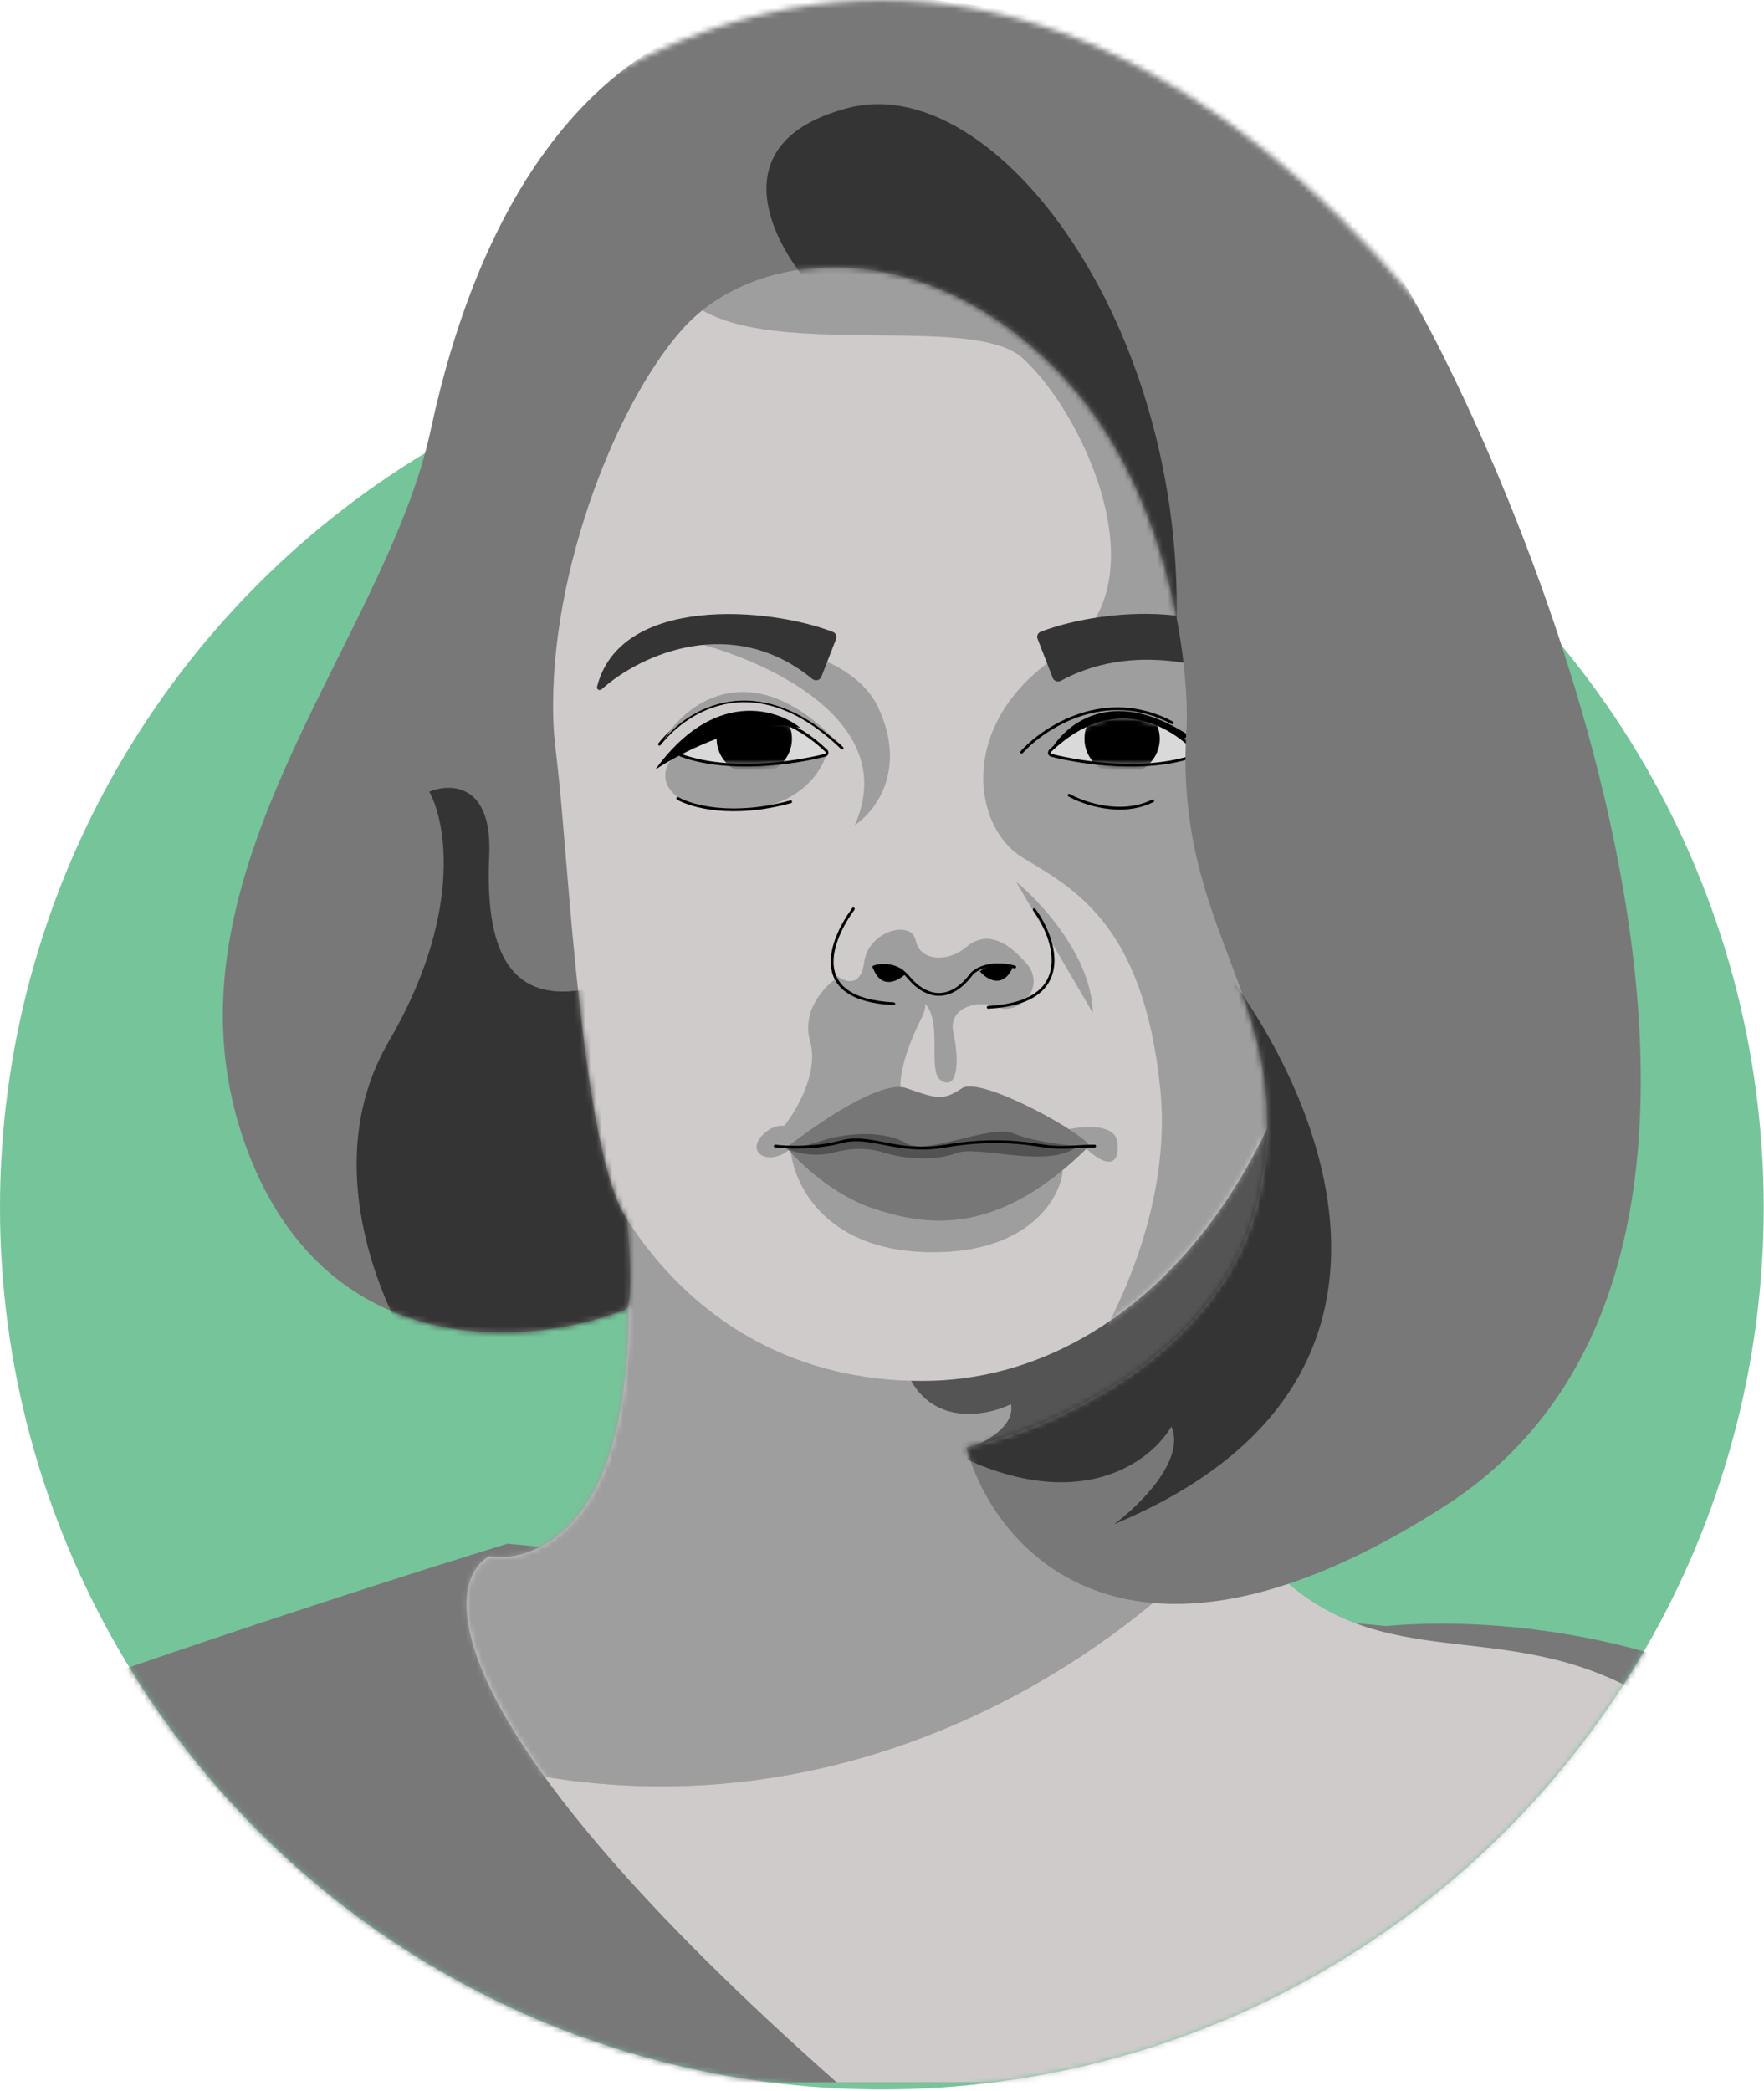 <svg width="324" height="384" viewBox="0 0 324 384" fill="none" xmlns="http://www.w3.org/2000/svg">
<circle cx="161.976" cy="221.754" r="161.976" fill="#76C49A"/>
<mask id="mask0_2390_10742" style="mask-type:alpha" maskUnits="userSpaceOnUse" x="0" y="0" width="324" height="384">
<path d="M323.952 221.753C323.952 311.21 251.433 383.73 161.976 383.73C72.519 383.73 0 311.21 0 221.753C0 132.296 72.519 0 161.976 0C251.433 0 323.952 132.296 323.952 221.753Z" fill="#5053B1"/>
</mask>
<g mask="url(#mask0_2390_10742)">
<path fill-rule="evenodd" clip-rule="evenodd" d="M192.01 134.412C200.196 129.392 207.078 129.356 211.213 130.487C206.971 128.289 203.034 128.335 199.719 129.403C196.453 130.456 193.778 132.507 192.01 134.412ZM199.562 128.916C203.718 127.576 208.801 127.801 214.198 131.746L213.909 132.168C210.932 130.267 202.075 128.216 190.873 135.752L190.525 135.386C192.215 133.133 195.421 130.251 199.562 128.916Z" fill="black"/>
<path d="M93.191 283.499C58.601 294.09 -11.554 317.475 -23.648 324.239C-35.561 330.902 -47.125 365.293 -51.632 382.403H375.553C362.229 307.79 289.376 295.457 254.614 298.617L93.191 283.499Z" fill="#787879"/>
<path d="M113.177 262.745C118.096 241.837 114.031 215.258 111.383 204.582H234.116C231.78 224.705 218.667 267.819 231.553 285.806C251.795 308.866 274.343 296.311 300.222 310.403C320.925 321.677 298.941 363.101 285.361 382.403H153.66C80.687 317.834 80.721 291.101 89.86 285.806C95.582 286.831 108.257 283.653 113.177 262.745Z" fill="#D0CBCB"/>
<mask id="mask1_2390_10742" style="mask-type:alpha" maskUnits="userSpaceOnUse" x="85" y="204" width="224" height="179">
<path d="M113.179 262.745C118.098 241.837 114.033 215.258 111.385 204.582H234.118C231.782 224.705 218.669 267.819 231.555 285.806C251.797 308.866 274.345 296.311 300.224 310.403C320.927 321.677 298.943 363.101 285.363 382.403H153.662C80.689 317.834 80.723 291.101 89.862 285.806C95.584 286.831 108.259 283.653 113.179 262.745Z" fill="#D0CBCB"/>
</mask>
<g mask="url(#mask1_2390_10742)">
<path d="M65.52 316.041C142.799 349.453 205.506 305.365 227.2 279.144L251.797 268.383L240.267 176.141L118.816 205.607L82.431 265.052L65.52 316.041Z" fill="#C7AD9C"/>
<path d="M65.52 316.041C142.799 349.453 205.506 305.365 227.2 279.144L251.797 268.383L240.267 176.141L118.816 205.607L82.431 265.052L65.52 316.041Z" fill="#9F9E9E"/>
</g>
<path d="M177.746 266.075C235.141 267.92 240.266 209.108 235.654 179.471C237.908 208.988 190.131 239.086 165.96 250.446C169.855 262.13 180.736 260.268 185.689 257.876C186.509 261.976 180.736 265.051 177.746 266.075Z" fill="#777777"/>
<path d="M177.746 266.075C235.141 267.92 240.266 209.108 235.654 179.471C237.908 208.988 190.131 239.086 165.96 250.446C169.855 262.13 180.736 260.268 185.689 257.876C186.509 261.976 180.736 265.051 177.746 266.075Z" fill="black" fill-opacity="0.3"/>
<path d="M245.536 145.865C245.536 209.197 211.182 253.596 169.437 253.596C124.436 253.708 95.657 213.035 99.9 150.343C99.962 149.427 99.912 148.483 99.754 147.578C88.352 82.3 117.348 28.825 169.949 31.191C211.694 31.191 245.536 82.532 245.536 145.865Z" fill="#D0CBCB"/>
<path d="M156.992 151.542C165.601 132.274 140.252 120.965 126.501 117.72C135.896 117.037 156.018 118.54 161.348 130.019C166.677 141.498 160.665 149.15 156.992 151.542Z" fill="#9F9E9E"/>
<mask id="mask2_2390_10742" style="mask-type:alpha" maskUnits="userSpaceOnUse" x="97" y="31" width="149" height="223">
<path d="M245.536 145.865C245.536 209.197 211.182 253.596 169.437 253.596C124.436 253.708 95.657 213.035 99.9 150.343C99.962 149.427 99.912 148.483 99.754 147.578C88.352 82.3 117.348 28.825 169.949 31.191C211.694 31.191 245.536 82.532 245.536 145.865Z" fill="#C7AD9C"/>
</mask>
<g mask="url(#mask2_2390_10742)">
<path d="M213.106 199.969C215.565 224.362 202.002 248.055 194.914 256.852L228.479 260.183L244.878 151.03C243.084 128.311 237.037 76.724 227.198 52.127C214.899 21.379 118.302 27.273 122.658 48.539C127.013 69.806 176.721 55.97 187.739 65.707C198.757 75.443 214.131 107.728 194.914 120.027C175.697 132.326 178.515 151.799 187.739 157.436C196.963 163.073 210.031 169.478 213.106 199.969Z" fill="#9F9E9E"/>
</g>
<path d="M218.486 135.143C203.933 125.509 195.17 133.349 192.607 138.474C202.242 127.405 212.849 132.154 216.949 135.912L218.486 135.143Z" fill="black"/>
<path d="M192.902 137.867C204.519 126.835 214.831 132.978 219.688 137.948C219.939 138.204 219.842 138.627 219.505 138.748C210.774 141.905 198.844 140.177 193.109 138.71C192.729 138.613 192.618 138.137 192.902 137.867Z" fill="#D9D9D9"/>
<path fill-rule="evenodd" clip-rule="evenodd" d="M208.787 132.161C213.351 132.927 217.097 135.666 219.504 138.128C219.624 138.251 219.579 138.451 219.417 138.509C215.097 140.071 209.969 140.429 205.195 140.209C200.423 139.989 196.024 139.193 193.172 138.463C193 138.42 192.931 138.195 193.078 138.054C198.836 132.586 204.239 131.398 208.787 132.161ZM208.872 131.656C204.145 130.862 198.584 132.118 192.725 137.683C192.305 138.082 192.457 138.81 193.045 138.96C195.927 139.697 200.361 140.499 205.171 140.72C209.978 140.942 215.182 140.585 219.591 138.991C220.103 138.806 220.252 138.16 219.871 137.77C217.421 135.264 213.582 132.446 208.872 131.656Z" fill="black"/>
<mask id="mask3_2390_10742" style="mask-type:alpha" maskUnits="userSpaceOnUse" x="192" y="131" width="29" height="10">
<path d="M220.195 138.485C215.498 133.36 204.565 126.186 192.267 138.485C197.733 140.022 210.971 142.175 220.195 138.485Z" fill="#D9D9D9"/>
</mask>
<g mask="url(#mask3_2390_10742)">
<path d="M199.185 135.667C199.185 139.346 202.283 142.329 206.103 142.329C209.924 142.329 213.021 139.346 213.021 135.667C213.021 131.988 209.924 129.005 206.103 129.005C202.283 129.005 199.185 131.988 199.185 135.667Z" fill="black"/>
</g>
<path d="M186.63 161.93C191.242 165.688 200.517 175.766 200.722 186.016L186.63 161.93Z" fill="#9F9E9E"/>
<path d="M196.194 207.4C198.927 206.802 204.547 206.375 205.162 209.45C205.931 213.293 203.881 216.624 196.194 207.4Z" fill="#9F9E9E"/>
<path d="M147.255 208.425C146.145 207.143 143.156 205.35 140.081 208.425C136.238 212.268 143.156 215.343 147.255 208.425Z" fill="#9F9E9E"/>
<path d="M169.803 229.947C188.456 230.562 194.486 220.467 195.169 215.342C195.169 214.232 193.119 213.088 184.92 217.392C176.721 221.697 155.027 214.915 145.205 210.987C145.632 217.051 151.15 229.332 169.803 229.947Z" fill="#9F9E9E"/>
<path d="M148.792 191.257C150.432 196.997 146.23 204.069 143.924 206.887C146.486 214.318 171.34 208.424 167.24 204.581C163.141 200.738 166.728 192.026 169.29 186.901C171.853 181.777 166.472 181.008 162.116 182.289C158.631 183.314 155.198 180.837 153.917 179.471C151.525 181.008 147.152 185.518 148.792 191.257Z" fill="#9F9E9E"/>
<path d="M169.462 183.966C166.183 181.507 163.313 182.941 162.288 183.966C157.164 184.376 154.345 180.892 153.576 179.098C155.028 180.294 158.086 181.507 158.701 176.792C159.469 170.899 167.412 168.849 168.181 172.692C168.95 176.536 174.074 176.792 177.405 173.973C180.736 171.155 184.323 172.18 188.423 176.792C192.523 181.404 186.886 186.529 183.298 184.991C179.711 183.454 174.074 184.991 175.099 189.603C176.124 194.215 176.124 200.109 173.049 198.571C169.975 197.034 173.562 187.041 169.462 183.966Z" fill="#9F9E9E"/>
<path d="M136.236 148.724C122.677 149.335 119.367 142.637 124.45 138.219C135.109 142.319 147.169 139.927 151.866 138.219C151.012 141.721 146.68 148.254 136.236 148.724Z" fill="#9F9E9E"/>
<path d="M151.746 137.856C140.13 126.823 129.818 132.967 124.96 137.936C124.71 138.193 124.807 138.616 125.144 138.737C133.874 141.894 145.804 140.165 151.54 138.699C151.919 138.602 152.03 138.126 151.746 137.856Z" fill="#D9D9D9"/>
<path fill-rule="evenodd" clip-rule="evenodd" d="M135.86 132.15C131.296 132.916 127.55 135.654 125.143 138.117C125.023 138.24 125.068 138.439 125.23 138.498C129.551 140.06 134.678 140.418 139.453 140.198C144.224 139.978 148.623 139.182 151.476 138.452C151.647 138.409 151.717 138.184 151.569 138.043C145.812 132.575 140.408 131.387 135.86 132.15ZM135.776 131.644C140.502 130.851 146.063 132.107 151.922 137.672C152.342 138.071 152.19 138.799 151.603 138.949C148.72 139.686 144.286 140.488 139.476 140.709C134.669 140.931 129.466 140.574 125.056 138.98C124.544 138.795 124.396 138.149 124.777 137.759C127.227 135.252 131.065 132.435 135.776 131.644Z" fill="black"/>
<mask id="mask4_2390_10742" style="mask-type:alpha" maskUnits="userSpaceOnUse" x="124" y="131" width="29" height="10">
<path d="M124.45 138.474C129.148 133.349 140.08 126.175 152.379 138.474C146.913 140.011 133.674 142.164 124.45 138.474Z" fill="#D9D9D9"/>
</mask>
<g mask="url(#mask4_2390_10742)">
<path d="M145.46 135.656C145.46 139.335 142.363 142.318 138.542 142.318C134.721 142.318 131.624 139.335 131.624 135.656C131.624 131.977 134.721 128.994 138.542 128.994C142.363 128.994 145.46 131.977 145.46 135.656Z" fill="black"/>
</g>
<path fill-rule="evenodd" clip-rule="evenodd" d="M134.088 129.154C128.389 130.016 123.945 133.557 121.321 136.841C121.232 136.951 121.071 136.969 120.961 136.881C120.85 136.793 120.832 136.631 120.92 136.521C123.599 133.17 128.148 129.534 134.011 128.647C139.889 127.758 147.031 129.638 154.864 137.217C154.966 137.315 154.969 137.477 154.87 137.579C154.772 137.681 154.61 137.683 154.508 137.585C146.762 130.091 139.773 128.293 134.088 129.154Z" fill="black"/>
<path d="M121.89 135.912C125.989 129.079 138.186 119.667 154.174 136.68C138.801 122.536 126.246 130.275 121.89 135.912Z" fill="#9F9E9E"/>
<path d="M146.998 133.662C142.557 130.075 131.01 126.59 120.351 141.349C125.475 137.932 137.979 131.612 146.998 133.662Z" fill="black"/>
<path fill-rule="evenodd" clip-rule="evenodd" d="M198.496 131.529C193.675 133.112 189.869 136.07 187.845 138.305C187.75 138.41 187.588 138.418 187.483 138.323C187.378 138.228 187.37 138.066 187.465 137.961C189.54 135.669 193.42 132.657 198.336 131.042C203.259 129.424 209.227 129.208 215.448 132.526C215.573 132.593 215.62 132.748 215.553 132.873C215.487 132.997 215.331 133.045 215.207 132.978C209.129 129.737 203.31 129.947 198.496 131.529Z" fill="black"/>
<path d="M149.202 124.691C134.662 112.743 117.848 120.001 110.501 126.591C110.128 126.926 109.537 126.604 109.66 126.119C113.946 109.204 141.354 111.518 153.011 116.066C153.524 116.266 153.76 116.845 153.56 117.359L152.125 121.05L150.869 124.28C150.609 124.948 149.755 125.146 149.202 124.691Z" fill="#353434"/>
<path d="M194.86 125.024C209.742 116.897 226.78 123.541 233.89 127.199C234.267 127.393 234.697 127.063 234.607 126.649C230.791 109.12 202.908 111.435 191.124 116.033C190.61 116.233 190.374 116.812 190.574 117.326L192.01 121.017L193.363 124.498C193.593 125.089 194.303 125.329 194.86 125.024Z" fill="#353434"/>
<path fill-rule="evenodd" clip-rule="evenodd" d="M145.476 147.176C145.513 147.313 145.433 147.454 145.297 147.491C134.49 150.463 126.858 148.321 124.353 146.839C124.232 146.767 124.191 146.609 124.263 146.488C124.335 146.366 124.492 146.326 124.614 146.398C126.978 147.796 134.461 149.939 145.161 146.997C145.297 146.96 145.438 147.04 145.476 147.176Z" fill="black"/>
<path fill-rule="evenodd" clip-rule="evenodd" d="M186.621 177.652C186.585 177.789 186.444 177.87 186.307 177.833C182.1 176.703 179.471 178.17 178.701 178.989C176.568 181.843 174.407 182.886 172.441 182.876C170.486 182.866 168.794 181.814 167.591 180.631C167.325 180.37 167.064 180.077 166.81 179.793C166.645 179.609 166.484 179.428 166.326 179.262C165.91 178.822 165.484 178.437 164.975 178.174C163.206 177.259 161.398 177.512 160.587 177.825C160.455 177.876 160.307 177.81 160.256 177.678C160.205 177.546 160.271 177.398 160.403 177.347C161.322 176.992 163.286 176.724 165.211 177.719C165.795 178.021 166.269 178.455 166.699 178.91C166.88 179.101 167.049 179.29 167.214 179.476C167.455 179.746 167.69 180.01 167.95 180.266C169.102 181.398 170.673 182.354 172.444 182.363C174.201 182.372 176.227 181.448 178.299 178.671L178.307 178.66L178.317 178.65C179.218 177.678 182.055 176.16 186.44 177.338C186.577 177.375 186.658 177.516 186.621 177.652Z" fill="black"/>
<path fill-rule="evenodd" clip-rule="evenodd" d="M156.888 166.71C157.002 166.793 157.026 166.954 156.943 167.068C155.948 168.422 154.91 170.125 154.163 171.927C153.415 173.732 152.966 175.619 153.129 177.346C153.29 179.062 154.053 180.632 155.757 181.83C157.471 183.036 160.156 183.88 164.18 184.084C164.321 184.091 164.43 184.211 164.423 184.352C164.415 184.494 164.295 184.603 164.154 184.595C160.08 184.389 157.286 183.533 155.462 182.249C153.627 180.958 152.792 179.248 152.618 177.394C152.445 175.551 152.925 173.577 153.69 171.731C154.456 169.882 155.517 168.143 156.53 166.764C156.613 166.65 156.774 166.626 156.888 166.71Z" fill="black"/>
<path fill-rule="evenodd" clip-rule="evenodd" d="M189.809 166.849C189.695 166.932 189.67 167.093 189.754 167.207C190.744 168.555 191.717 170.286 192.368 172.134C193.02 173.983 193.344 175.932 193.057 177.725C192.772 179.51 191.881 181.15 190.076 182.401C188.264 183.657 185.513 184.532 181.492 184.735C181.35 184.742 181.242 184.863 181.249 185.004C181.256 185.145 181.376 185.254 181.518 185.247C185.593 185.041 188.449 184.152 190.368 182.822C192.294 181.487 193.257 179.72 193.563 177.806C193.868 175.901 193.521 173.862 192.851 171.963C192.182 170.063 191.184 168.288 190.167 166.904C190.083 166.79 189.923 166.765 189.809 166.849Z" fill="black"/>
<path d="M166.215 178.958C164.849 180.239 161.757 181.776 160.322 177.677C161.433 177.25 164.166 176.908 166.215 178.958Z" fill="black"/>
<path d="M179.974 178.387C181.187 179.814 184.086 181.691 185.974 177.779C184.919 177.229 182.242 176.582 179.974 178.387Z" fill="black"/>
<path d="M160.579 222.005C152.994 219.545 146.657 213.378 144.437 210.731C149.988 206.46 161.757 198.194 166.472 199.834C172.365 201.884 173.134 202.14 176.721 199.834C180.308 197.528 200.038 208.681 200.038 210.474C183.127 227.385 170.059 225.079 160.579 222.005Z" fill="#777777"/>
<path d="M152.636 211.755C149.356 212.575 145.803 211.585 144.437 210.987C145.034 210.987 147.204 210.679 151.098 209.449C155.967 207.912 162.629 207.656 166.472 209.962C170.315 212.268 181.846 206.375 186.201 208.168C189.686 209.603 195.511 210.303 197.988 210.474C192.607 214.83 179.796 210.218 175.696 211.755C171.597 213.293 165.96 212.78 162.629 211.755C159.298 210.73 156.735 210.73 152.636 211.755Z" fill="#525252"/>
<path fill-rule="evenodd" clip-rule="evenodd" d="M162.267 210.249C159.479 209.706 157.1 209.242 154.496 209.953C149.942 211.195 144.508 210.987 142.356 210.728C142.215 210.712 142.115 210.584 142.132 210.444C142.149 210.303 142.276 210.203 142.417 210.22C144.535 210.474 149.896 210.676 154.361 209.458C157.084 208.716 159.575 209.202 162.335 209.74C162.501 209.773 162.668 209.806 162.837 209.838C165.807 210.413 169.165 210.982 173.603 210.222C182.285 208.733 188.104 209.636 191.503 210.163C191.631 210.183 191.756 210.202 191.877 210.221C193.519 210.474 194.91 210.474 196.343 210.41C196.766 210.391 197.196 210.367 197.637 210.342C198.683 210.282 199.796 210.218 201.062 210.218C201.204 210.218 201.318 210.333 201.318 210.474C201.318 210.616 201.204 210.73 201.062 210.73C199.811 210.73 198.722 210.793 197.682 210.852C197.237 210.878 196.801 210.903 196.365 210.922C194.915 210.987 193.488 210.987 191.799 210.727C191.678 210.709 191.553 210.689 191.425 210.669C188.043 210.145 182.289 209.252 173.689 210.727C169.158 211.503 165.726 210.919 162.74 210.341C162.581 210.311 162.423 210.28 162.267 210.249Z" fill="black"/>
<path fill-rule="evenodd" clip-rule="evenodd" d="M196.143 145.919C196.213 145.795 196.369 145.752 196.492 145.821C197.833 146.575 200.213 147.538 202.964 147.956C205.716 148.374 208.818 148.244 211.626 146.84C211.752 146.777 211.906 146.828 211.969 146.955C212.033 147.081 211.981 147.235 211.855 147.298C208.923 148.764 205.705 148.891 202.888 148.463C200.071 148.035 197.633 147.051 196.241 146.268C196.118 146.198 196.074 146.042 196.143 145.919Z" fill="black"/>
<path d="M114.97 240.453C98.059 247.2 60.496 250.856 45.533 211.499C26.828 162.304 70.643 118.489 79.098 79.03C87.554 39.571 107.283 4.212 146.486 0.112C185.689 -3.988 234.116 10.361 258.457 52.895C282.799 95.428 337.631 230.204 265.375 276.581C207.571 313.682 182.699 284.866 177.489 265.819C192.607 262.574 224.481 248.908 231.041 220.211C239.24 184.339 215.155 172.553 217.973 133.094C218.315 119.941 214.079 88.562 194.4 68.269C169.803 42.902 138.799 45.208 125.219 60.582C112.607 74.859 99.996 107.7 101.75 134.681C101.993 137.164 102.233 139.232 102.415 140.781C104.41 157.759 106.833 211.956 115.226 224.054C115.739 231.058 116.2 239.428 114.97 240.453Z" fill="#787879"/>
<mask id="mask5_2390_10742" style="mask-type:alpha" maskUnits="userSpaceOnUse" x="40" y="-1" width="262" height="296">
<path d="M114.969 240.453C98.058 247.2 60.495 250.856 45.532 211.499C26.827 162.304 70.642 118.489 79.097 79.03C87.553 39.571 107.282 4.212 146.485 0.112C185.688 -3.988 234.115 10.361 258.456 52.895C282.798 95.428 337.63 230.204 265.374 276.581C207.57 313.682 182.698 284.866 177.489 265.819C192.606 262.574 224.48 248.908 231.04 220.211C239.239 184.339 215.154 172.553 217.972 133.094C218.314 119.941 214.078 88.562 194.399 68.269C169.802 42.902 138.798 45.208 125.218 60.582C112.606 74.859 99.995 107.7 101.749 134.681C101.992 137.164 102.232 139.232 102.414 140.781C104.409 157.759 106.832 211.956 115.225 224.054C115.738 231.058 116.199 239.428 114.969 240.453Z" fill="#9D7457"/>
</mask>
<g mask="url(#mask5_2390_10742)">
<path d="M155.71 19.842C132.342 25.991 141.532 44.269 149.048 52.639C198.858 62.273 213.702 107.898 214.898 129.507C223.61 67.5 184.92 12.155 155.71 19.842Z" fill="#353434"/>
<path d="M71.41 191.258C57.881 214.42 70.727 242.076 78.841 253.008L109.588 261.208L131.879 226.361L107.025 181.777C93.189 184.083 89.09 173.834 89.858 157.179C90.473 143.856 82.769 143.77 78.841 145.393C82.001 151.03 84.939 168.095 71.41 191.258Z" fill="#353434"/>
<path d="M204.648 279.911C267.577 253.674 242.143 198.26 221.559 173.833C243.287 229.178 195.424 256.509 168.776 263.256C195.424 280.065 210.798 269.406 215.153 261.975C217.818 268.125 209.26 276.495 204.648 279.911Z" fill="#353434"/>
</g>
</g>
</svg>
